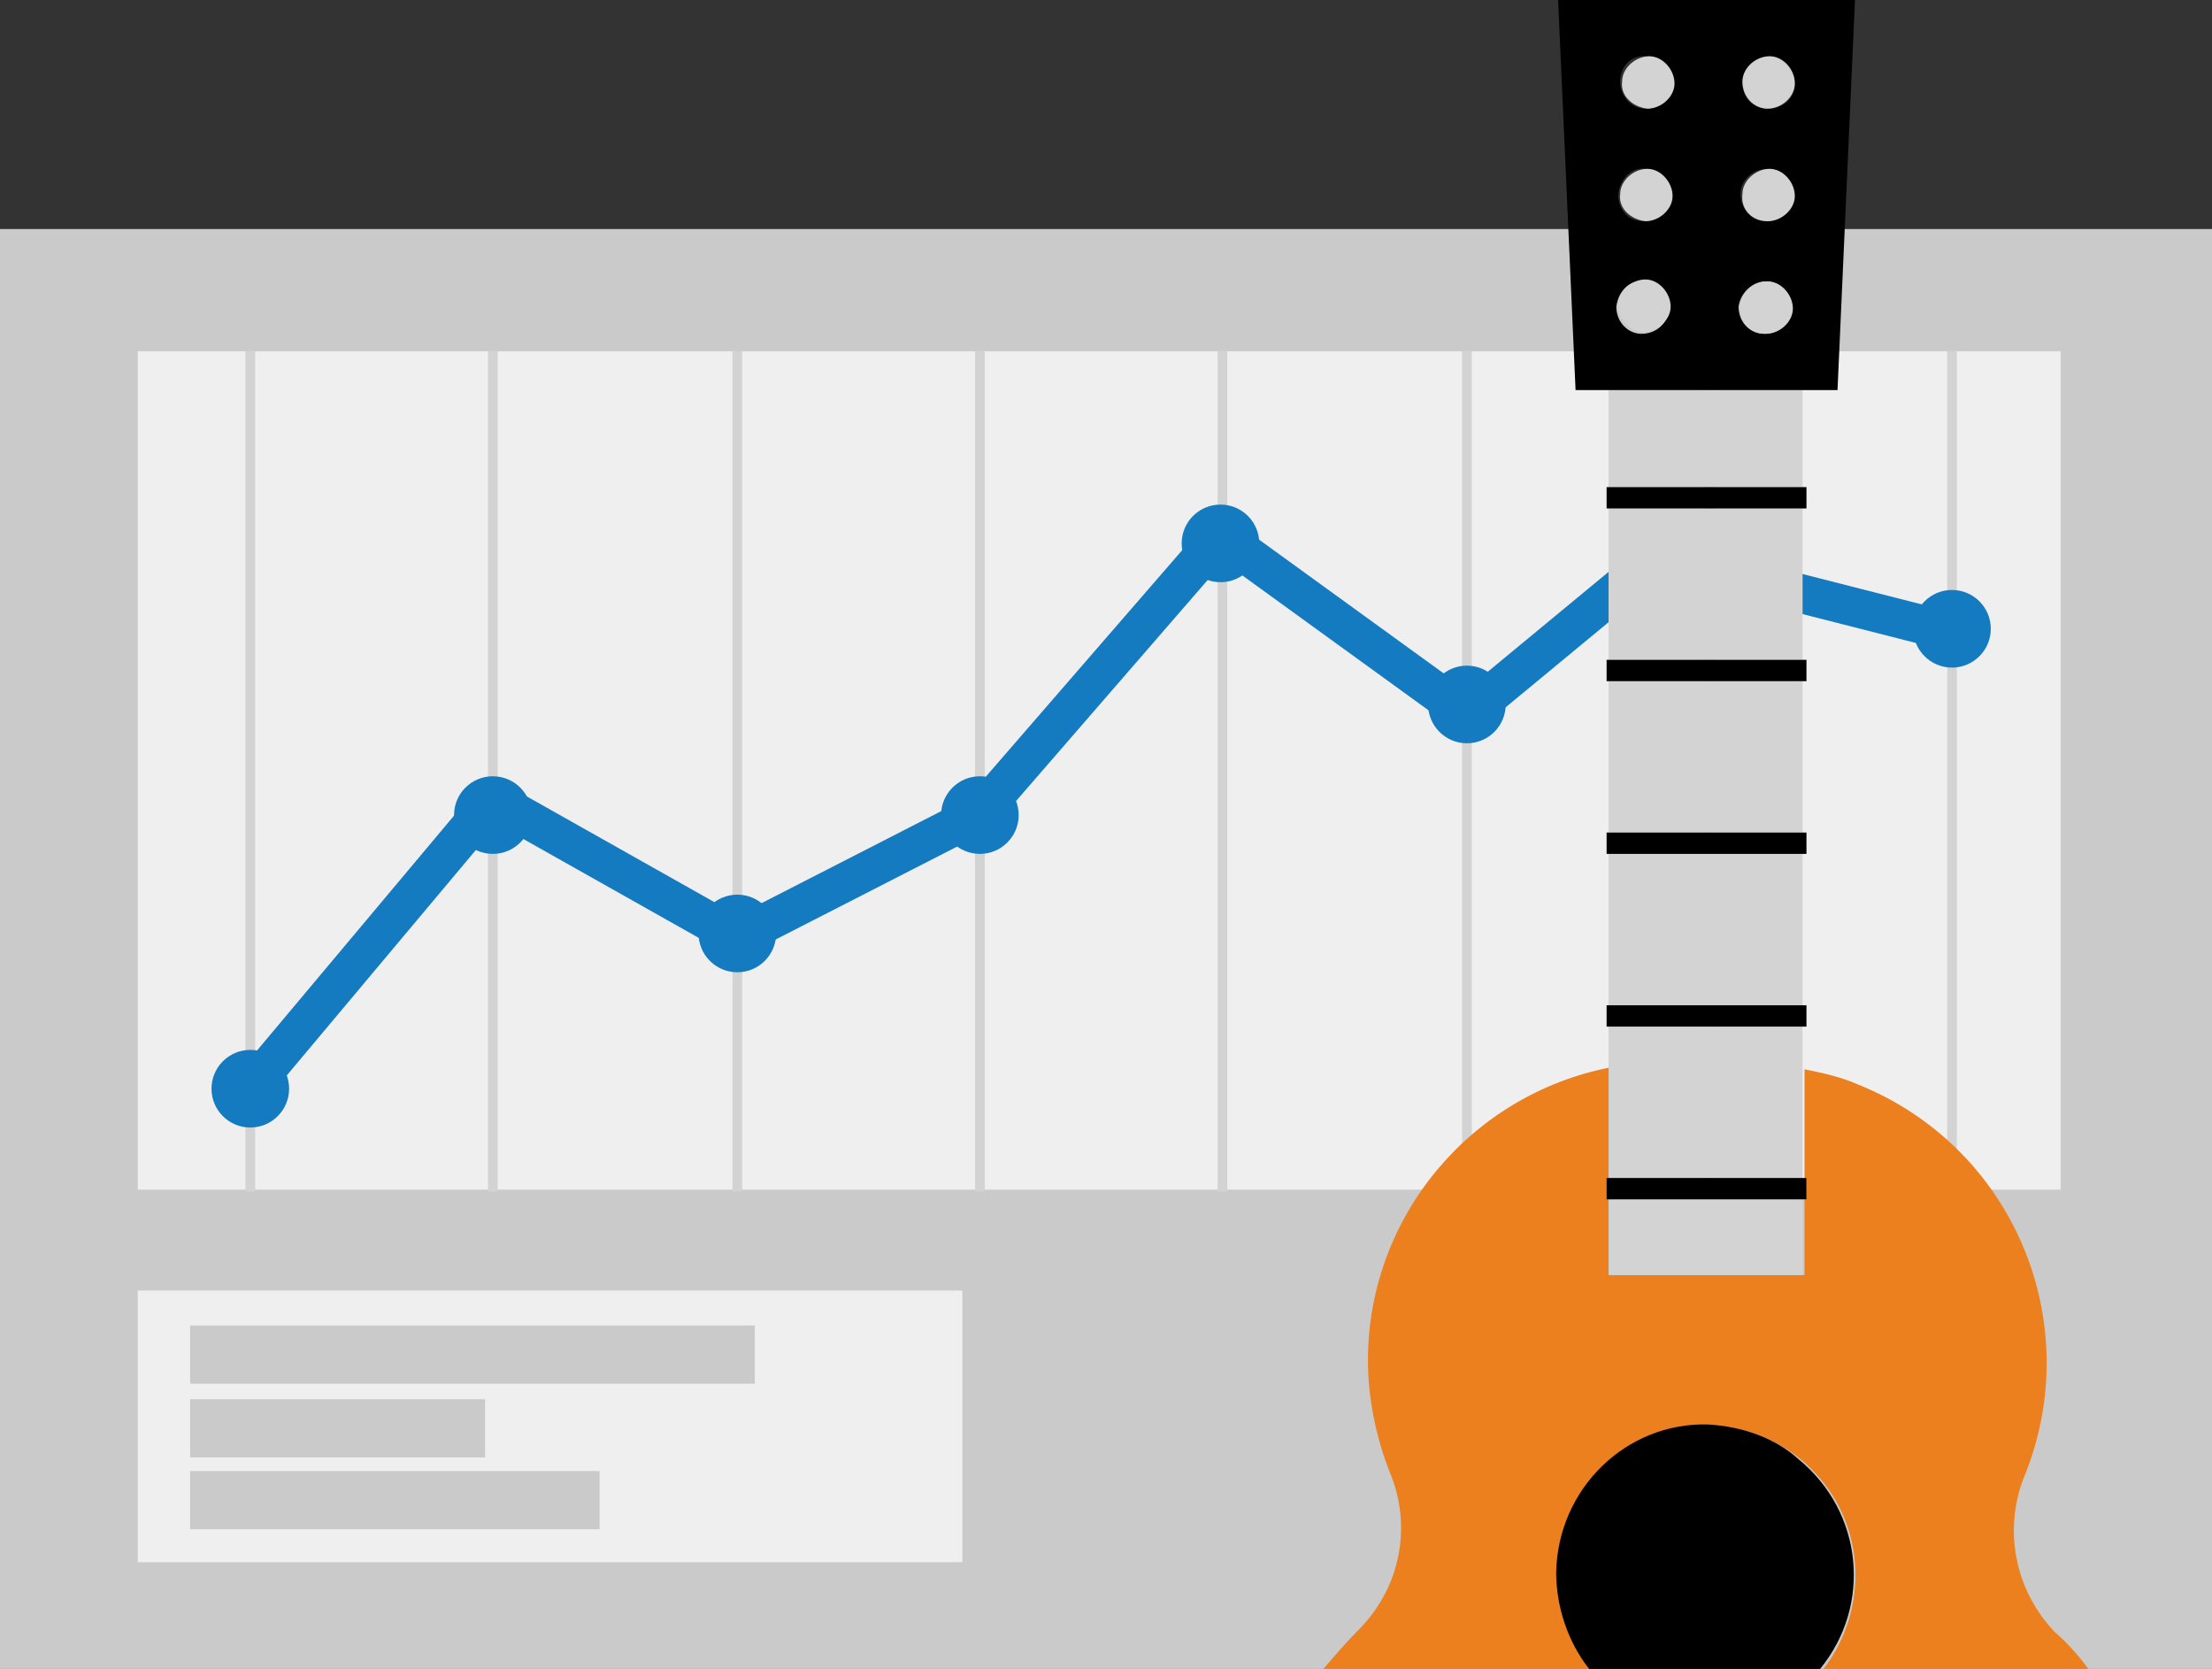 <?xml version="1.0" encoding="utf-8"?>
<!-- Generator: Adobe Illustrator 23.0.4, SVG Export Plug-In . SVG Version: 6.00 Build 0)  -->
<svg version="1.1" id="Layer_1" xmlns="http://www.w3.org/2000/svg" xmlns:xlink="http://www.w3.org/1999/xlink" x="0px" y="0px"
	 viewBox="0 0 114 86" style="enable-background:new 0 0 114 86;" xml:space="preserve">
<rect x="0" y="0" width="114" height="86" fill="#333333" stroke="none"/>
<style type="text/css">
	.st0{fill:#CACACA;}
	.st1{fill:#F0EFEF;}
	.st2{fill:none;stroke:#D3D3D3;stroke-width:0.5;stroke-miterlimit:10;}
	.st3{fill:none;stroke:#157BC0;stroke-width:2;stroke-linecap:round;stroke-linejoin:round;}
	.st4{fill:#157BC0;}
	.st5{fill:#EC801F;}
	.st6{fill:#D3D3D3;}
</style>
<title>Asset 3</title>
<g>
	<g id="price_guide">
		<rect y="11.8" class="st0" width="114" height="74.2"/>
		<rect x="7.1" y="18.1" class="st1" width="99.1" height="43.2"/>
		<rect x="7.1" y="66.5" class="st1" width="42.5" height="14"/>
		<line class="st2" x1="25.4" y1="18.1" x2="25.4" y2="61.4"/>
		<line class="st2" x1="12.9" y1="18.1" x2="12.9" y2="61.4"/>
		<line class="st2" x1="38" y1="18.1" x2="38" y2="61.4"/>
		<line class="st2" x1="50.5" y1="18.1" x2="50.5" y2="61.4"/>
		<line class="st2" x1="63" y1="18.1" x2="63" y2="61.4"/>
		<line class="st2" x1="75.6" y1="18.1" x2="75.6" y2="61.4"/>
		<line class="st2" x1="88.1" y1="18.1" x2="88.1" y2="61.4"/>
		<line class="st2" x1="100.6" y1="18.1" x2="100.6" y2="61.4"/>
		<polyline class="st3" points="12.9,56.1 25.4,41.2 38,48.3 50.5,41.9 62.9,27.6 75.6,36.8 85.4,28.7 101.1,32.7 		"/>
		<circle class="st4" cx="25.4" cy="42" r="2"/>
		<circle class="st4" cx="38" cy="48.1" r="2"/>
		<circle class="st4" cx="12.9" cy="56.1" r="2"/>
		<circle class="st4" cx="50.5" cy="42" r="2"/>
		<circle class="st4" cx="62.9" cy="28" r="2"/>
		<circle class="st4" cx="75.6" cy="36.3" r="2"/>
		<circle class="st4" cx="100.6" cy="32.4" r="2"/>
		<g>
			<rect x="9.8" y="68.3" class="st0" width="29.1" height="3"/>
		</g>
		<g>
			<rect x="9.8" y="72.1" class="st0" width="15.2" height="3"/>
		</g>
		<g>
			<rect x="9.8" y="75.8" class="st0" width="21.1" height="3"/>
		</g>
		<path class="st5" d="M93.1,60.7v1.1h-0.1v3.9h-10v-3.9h-0.1v-1.1h0.1V55c-7.2,1.4-12.5,7.7-12.5,15.1l0,0c0,1.9,0.4,3.9,1.1,5.7
			c1.2,2.8,0.6,6-1.6,8.2c-0.6,0.6-1.2,1.3-1.8,2H82c-2.7-3.3-2.2-8.1,1.1-10.8s8.1-2.2,10.8,1.1c2.3,2.8,2.3,6.9,0,9.8h13.8
			c-0.5-0.7-1.1-1.4-1.8-2c-2.1-2.2-2.7-5.4-1.5-8.2c3.1-7.9-0.7-16.8-8.6-20c-0.9-0.4-1.8-0.6-2.8-0.8v5.6H93.1z"/>
		<rect x="82.9" y="35.1" class="st6" width="10" height="7.8"/>
		<polygon class="st6" points="82.9,55 82.9,60.7 92.9,60.7 92.9,55 92.9,52.9 82.9,52.9 		"/>
		<rect x="82.9" y="20.1" class="st6" width="10" height="5"/>
		<rect x="82.9" y="44" class="st6" width="10" height="7.8"/>
		<rect x="82.9" y="26.2" class="st6" width="10" height="7.8"/>
		<rect x="82.9" y="61.8" class="st6" width="10" height="3.9"/>
		<polygon points="82.8,51.8 82.8,52.9 82.9,52.9 92.9,52.9 93.1,52.9 93.1,51.8 92.9,51.8 82.9,51.8 		"/>
		<polygon points="82.8,42.9 82.8,44 82.9,44 92.9,44 93.1,44 93.1,42.9 92.9,42.9 82.9,42.9 		"/>
		<polygon points="82.8,25.1 82.8,26.2 82.9,26.2 92.9,26.2 93.1,26.2 93.1,25.1 92.9,25.1 82.9,25.1 		"/>
		<polygon points="82.8,34 82.8,35.1 82.9,35.1 92.9,35.1 93.1,35.1 93.1,34 92.9,34 82.9,34 		"/>
		<polygon points="82.8,61.8 82.9,61.8 92.9,61.8 93.1,61.8 93.1,60.7 92.9,60.7 82.9,60.7 82.8,60.7 		"/>
		<path d="M88,73.4c-4.2-0.1-7.7,3.3-7.8,7.6c0,1.8,0.6,3.6,1.7,5h11.9c2.7-3.3,2.2-8.1-1.1-10.8C91.5,74.1,89.8,73.5,88,73.4
			L88,73.4z"/>
		<path d="M82.9,20.1h11.8L95.6,0H80.3l0.9,20.1H82.9z M91.2,2.9c0.7,0,1.3,0.6,1.3,1.4s-0.6,1.3-1.4,1.3S89.8,5,89.8,4.3
			c0,0,0,0,0,0C89.8,3.5,90.4,2.9,91.2,2.9C91.2,2.9,91.2,2.9,91.2,2.9z M91.1,8.7c0.7,0,1.3,0.6,1.3,1.4s-0.6,1.3-1.4,1.3
			c-0.7,0-1.3-0.6-1.3-1.4c0,0,0,0,0,0C89.7,9.3,90.3,8.7,91.1,8.7C91.1,8.7,91.1,8.7,91.1,8.7L91.1,8.7z M91,14.5
			c0.7,0,1.3,0.6,1.3,1.4s-0.6,1.3-1.4,1.3c-0.7,0-1.3-0.6-1.3-1.4c0,0,0,0,0,0C89.7,15.1,90.3,14.5,91,14.5
			C91,14.5,91,14.5,91,14.5L91,14.5z M84.9,2.9c0.7,0,1.3,0.6,1.3,1.4s-0.6,1.3-1.4,1.3c-0.7,0-1.3-0.6-1.3-1.4c0,0,0,0,0,0
			C83.5,3.4,84.1,2.8,84.9,2.9z M84.8,8.7c0.7,0,1.3,0.6,1.3,1.4s-0.6,1.3-1.4,1.3s-1.3-0.6-1.3-1.4c0,0,0,0,0,0
			C83.5,9.2,84.1,8.6,84.8,8.7C84.8,8.7,84.8,8.7,84.8,8.7L84.8,8.7z M84.7,14.5c0.7,0,1.3,0.6,1.3,1.4c0,0.7-0.6,1.3-1.4,1.3
			c-0.7,0-1.3-0.6-1.3-1.4C83.4,15,84,14.4,84.7,14.5C84.7,14.5,84.7,14.5,84.7,14.5L84.7,14.5z"/>
		<path class="st6" d="M84.8,11.4c0.7,0,1.4-0.6,1.4-1.3c0-0.7-0.6-1.4-1.3-1.4c-0.7,0-1.4,0.6-1.4,1.3c0,0,0,0,0,0
			C83.4,10.7,84,11.3,84.8,11.4C84.8,11.4,84.8,11.4,84.8,11.4z"/>
		<path class="st6" d="M84.9,5.6c0.7,0,1.4-0.6,1.4-1.3c0-0.7-0.6-1.4-1.3-1.4c-0.7,0-1.4,0.6-1.4,1.3c0,0,0,0,0,0
			C83.5,4.9,84.1,5.5,84.9,5.6z"/>
		<path class="st6" d="M84.7,17.1c0.7,0,1.4-0.6,1.4-1.3c0-0.7-0.6-1.4-1.3-1.4c-0.7,0-1.4,0.6-1.4,1.3c0,0,0,0,0,0
			C83.4,16.5,84,17.1,84.7,17.1C84.7,17.1,84.7,17.1,84.7,17.1z"/>
		<path class="st6" d="M91.1,11.4c0.7,0,1.4-0.6,1.4-1.3c0-0.7-0.6-1.4-1.3-1.4c-0.7,0-1.4,0.6-1.4,1.3
			C89.7,10.8,90.3,11.4,91.1,11.4C91.1,11.4,91.1,11.4,91.1,11.4z"/>
		<path class="st6" d="M91.1,5.6c0.7,0,1.4-0.6,1.4-1.3s-0.6-1.4-1.3-1.4c-0.7,0-1.4,0.6-1.4,1.3c0,0,0,0,0,0
			C89.8,5,90.4,5.6,91.1,5.6z"/>
		<path class="st6" d="M91,17.2c0.7,0,1.4-0.6,1.4-1.3c0-0.7-0.6-1.4-1.3-1.4c-0.7,0-1.4,0.6-1.4,1.3C89.6,16.6,90.2,17.2,91,17.2
			C91,17.2,91,17.2,91,17.2z"/>
	</g>
</g>
</svg>
